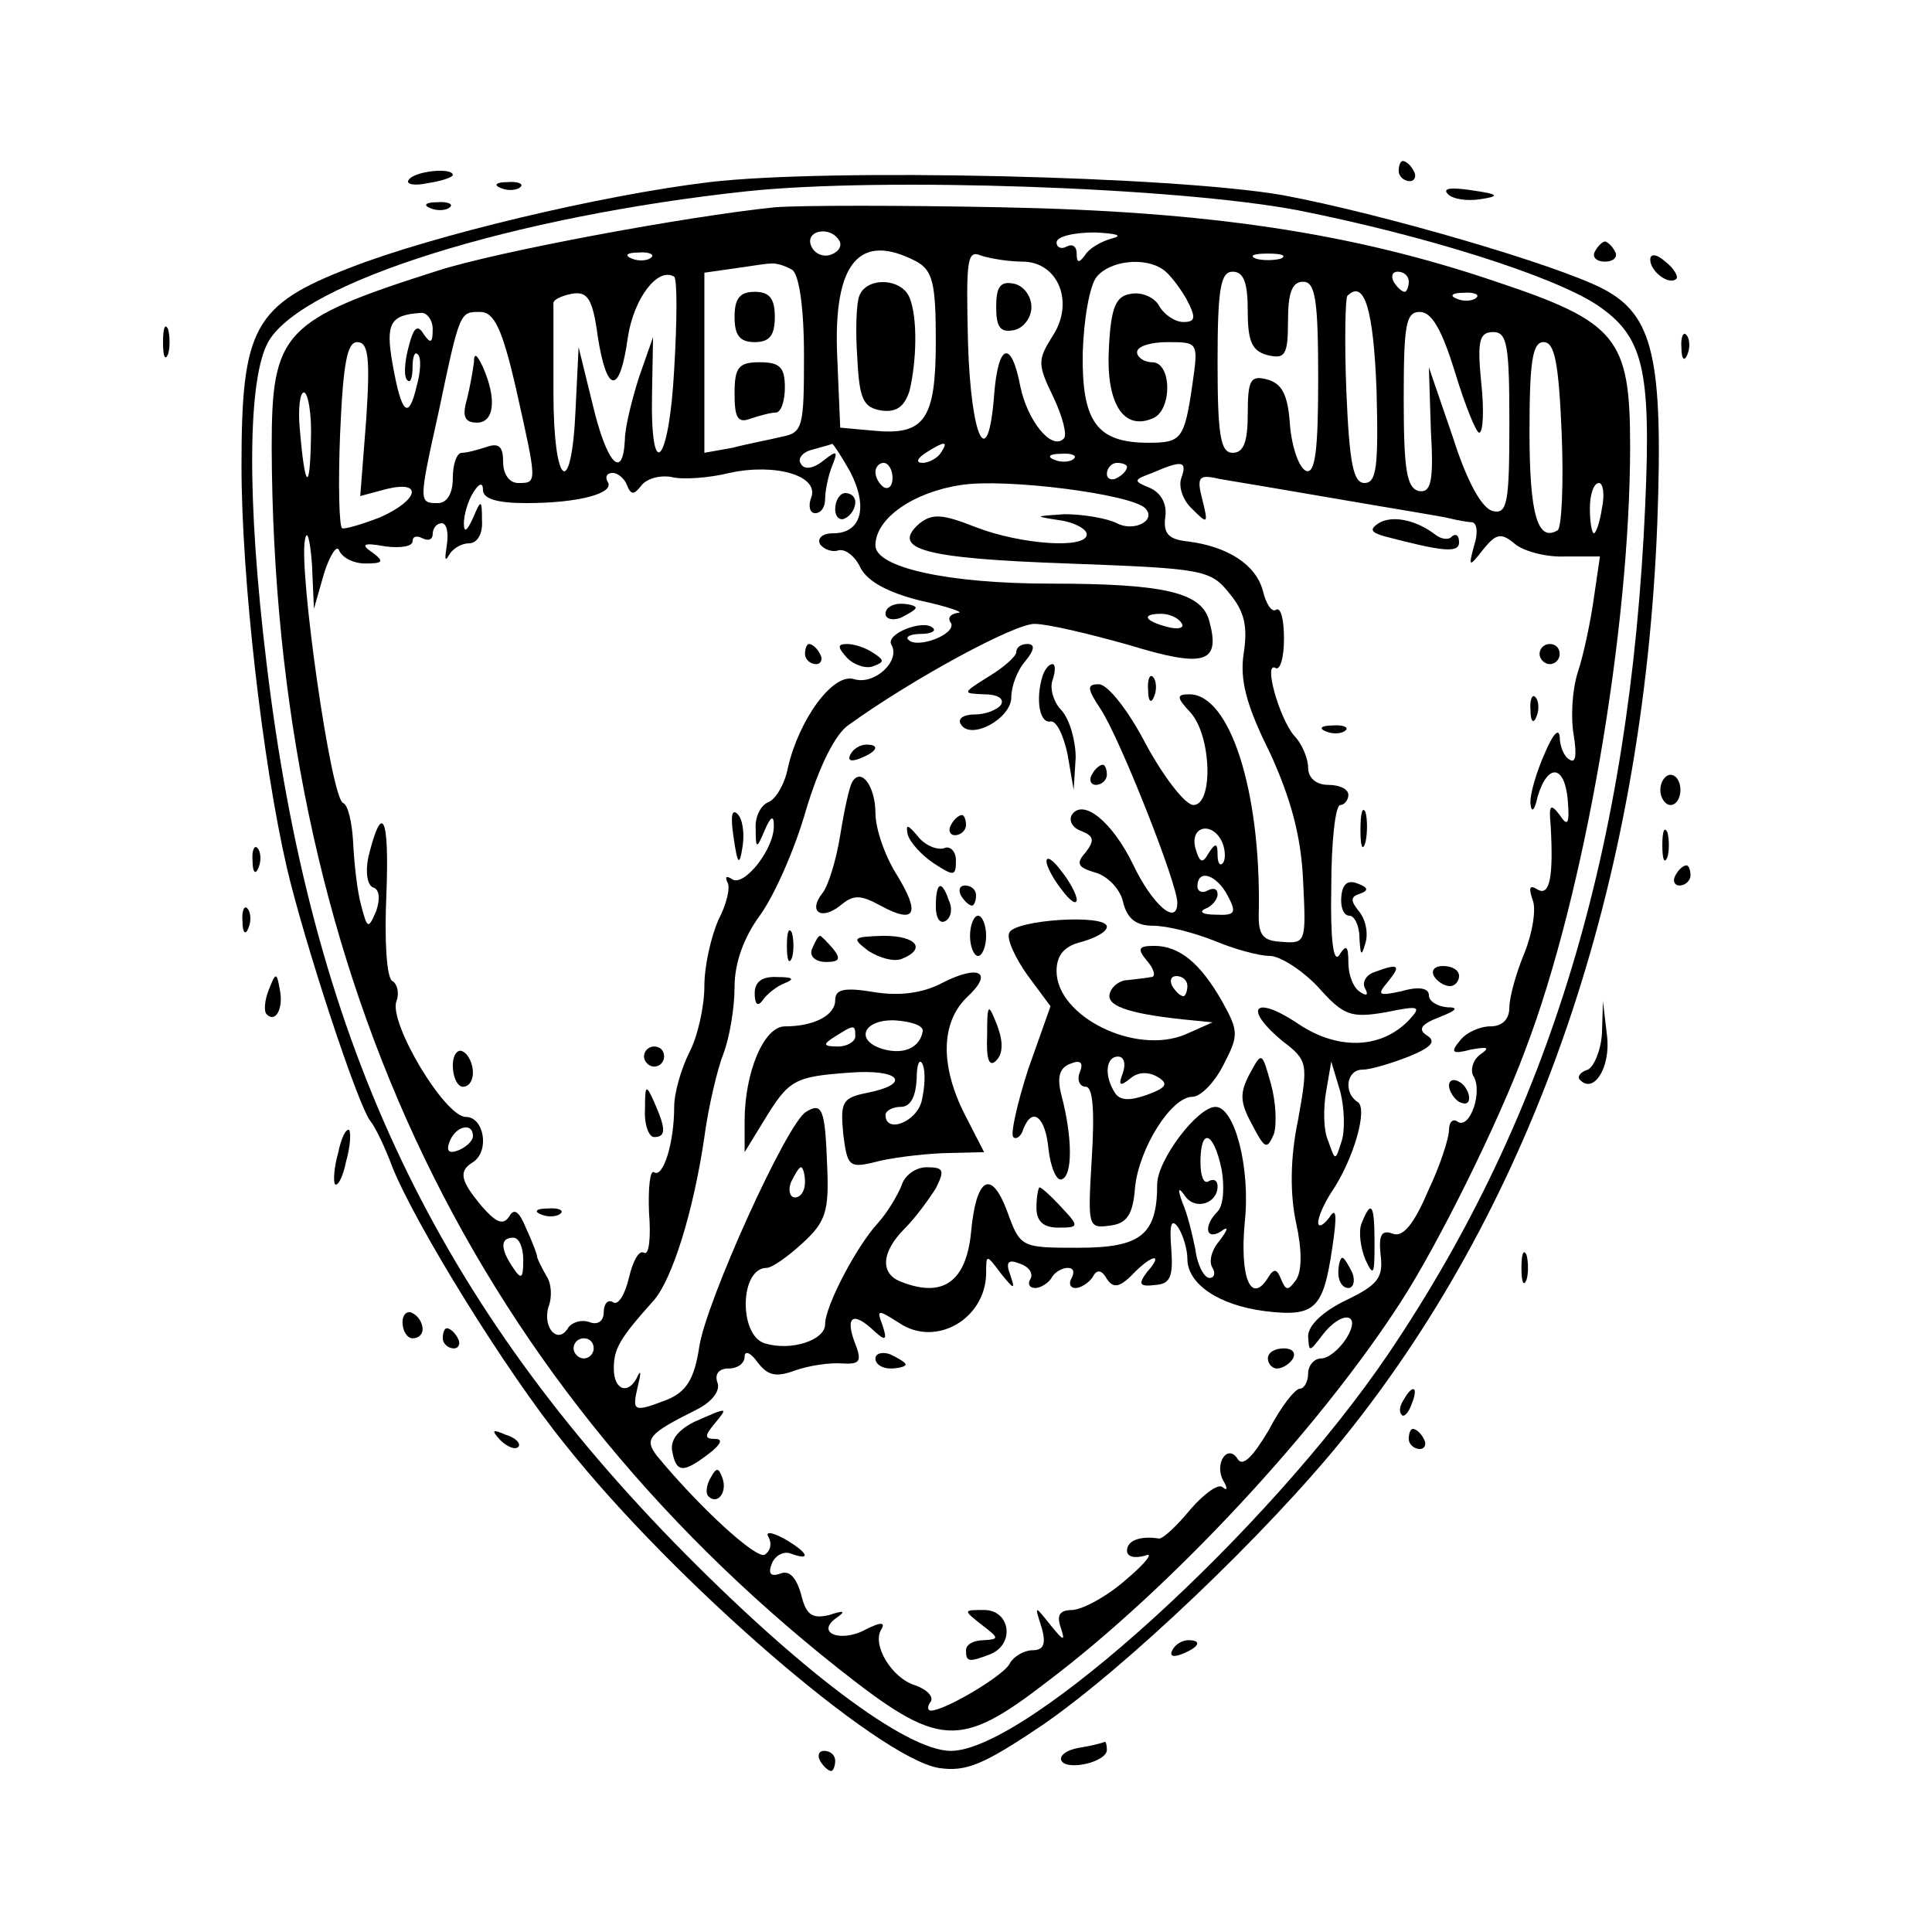 <?xml version="1.0" standalone="no"?>
<!DOCTYPE svg PUBLIC "-//W3C//DTD SVG 20010904//EN"
 "http://www.w3.org/TR/2001/REC-SVG-20010904/DTD/svg10.dtd">
<svg version="1.0" xmlns="http://www.w3.org/2000/svg"
 width="192pt" height="192pt" viewBox="0 0 192 192"
 preserveAspectRatio="xMidYMid meet">
<g transform="translate(0,192) scale(0.1,-0.1)"
fill="#000000" stroke="none">
<path d="M1390 1750 c0 -5 5 -10 11 -10 5 0 7 5 4 10 -3 6 -8 10 -11 10 -2 0
-4 -4 -4 -10z"/>
<path d="M406 1741 c-3 -4 6 -6 19 -3 14 2 25 6 25 8 0 8 -39 4 -44 -5z"/>
<path d="M705 1739 c-108 -13 -275 -53 -357 -85 -96 -37 -108 -60 -108 -197 0
-112 21 -295 45 -399 17 -73 70 -235 83 -252 5 -6 15 -27 22 -46 23 -57 112
-202 172 -276 109 -137 311 -311 371 -321 27 -4 44 3 102 42 82 56 225 192
302 288 188 234 296 548 310 907 6 164 -4 207 -54 233 -46 24 -221 75 -318 93
-108 19 -451 27 -570 13z m585 -28 c126 -25 253 -65 297 -94 46 -31 54 -63 48
-199 -15 -340 -95 -606 -255 -843 -119 -176 -360 -395 -435 -395 -45 0 -153
82 -276 208 -241 248 -360 505 -404 872 -20 164 -19 285 2 321 35 59 243 124
476 149 134 14 426 4 547 -19z"/>
<path d="M770 1714 c-88 -9 -276 -44 -335 -63 -154 -49 -165 -61 -165 -176 2
-510 192 -919 563 -1213 100 -79 120 -81 208 -13 123 93 269 250 351 377 37
57 97 178 124 251 59 155 104 418 104 600 0 107 -13 123 -133 163 -144 49
-288 70 -492 74 -99 2 -200 2 -225 0z m64 -33 c3 -5 0 -11 -8 -14 -8 -3 -17 1
-20 9 -6 15 19 20 28 5z m271 2 c-11 -3 -23 -10 -27 -17 -6 -8 -8 -7 -8 2 0 7
-4 10 -10 7 -5 -3 -10 -1 -10 4 0 6 17 10 38 10 21 -1 29 -3 17 -6z m-458 -19
c-3 -3 -12 -4 -19 -1 -8 3 -5 6 6 6 11 1 17 -2 13 -5z m264 -4 c16 -9 19 -22
19 -79 0 -78 -11 -94 -62 -89 l-33 3 -3 71 c-4 93 22 124 79 94z m105 0 c36 0
52 -41 30 -74 -15 -24 -15 -28 1 -61 9 -19 14 -38 10 -41 -12 -12 -36 18 -43
52 -9 47 -22 43 -26 -8 -6 -79 -23 -45 -26 51 -2 83 -1 93 13 87 9 -3 28 -6
41 -6z m257 3 c-7 -2 -19 -2 -25 0 -7 3 -2 5 12 5 14 0 19 -2 13 -5z m-486
-11 c7 -4 12 -37 12 -85 0 -71 -1 -77 -22 -81 -12 -3 -34 -7 -49 -11 l-28 -5
0 89 0 90 28 4 c15 2 32 5 37 5 6 1 15 -2 22 -6z m369 0 c6 -4 16 -17 23 -29
10 -19 9 -23 -3 -23 -8 0 -19 7 -24 16 -5 9 -18 14 -28 12 -15 -2 -20 -13 -22
-54 -3 -54 14 -82 43 -70 20 7 20 56 0 56 -8 0 -15 5 -15 10 0 6 14 10 30 10
31 0 31 0 25 -42 -8 -55 -11 -58 -44 -58 -51 0 -66 21 -65 89 1 34 7 68 14 76
13 16 48 20 66 7z m-486 -99 c-5 -95 -24 -115 -22 -23 l1 55 -14 -40 c-7 -22
-14 -50 -14 -62 -2 -41 -18 -24 -32 35 l-14 57 -3 -62 c-4 -91 -22 -77 -22 17
0 44 0 83 0 88 -1 4 8 8 18 10 16 3 21 -5 26 -42 9 -58 22 -59 30 -1 6 39 30
70 46 60 3 -2 3 -43 0 -92z m570 58 c0 -30 4 -40 20 -44 17 -4 20 0 20 34 0
28 4 39 15 39 12 0 15 -17 15 -96 0 -72 -3 -95 -12 -92 -7 3 -14 23 -16 45 -2
31 -8 42 -23 46 -16 4 -19 0 -19 -34 0 -28 -4 -39 -15 -39 -12 0 -15 17 -15
90 0 73 3 90 15 90 11 0 15 -11 15 -39z m160 29 c0 -5 -2 -10 -4 -10 -3 0 -8
5 -11 10 -3 6 -1 10 4 10 6 0 11 -4 11 -10z m-32 -108 c2 -76 0 -92 -12 -92
-11 0 -15 19 -18 91 -2 50 -1 93 1 95 17 17 26 -14 29 -94z m99 92 c-3 -3 -12
-4 -19 -1 -8 3 -5 6 6 6 11 1 17 -2 13 -5z m-1037 -31 c0 -14 -2 -15 -9 -5 -6
10 -10 7 -15 -13 -4 -15 -5 -30 -1 -33 3 -3 5 3 5 13 0 10 2 16 5 13 4 -3 3
-18 -1 -32 -8 -34 -15 -28 -24 23 -7 40 -2 48 28 50 6 1 12 -7 12 -16z m83
-60 c21 -94 21 -93 2 -93 -9 0 -15 9 -15 21 0 15 -4 19 -16 15 -9 -3 -20 -6
-25 -6 -5 0 -9 -11 -9 -25 0 -16 -6 -25 -15 -25 -19 0 -19 1 1 91 21 100 21
99 41 99 14 0 22 -16 36 -77z m933 17 c10 -33 21 -60 24 -60 4 0 5 23 2 50 -4
41 -2 50 12 50 14 0 16 -14 16 -91 0 -78 -2 -90 -16 -87 -11 2 -26 29 -40 73
l-24 70 2 -63 c3 -51 0 -62 -12 -60 -12 3 -15 21 -15 91 0 74 2 87 16 87 12 0
22 -18 35 -60z m-1082 -46 l-6 -77 26 7 c37 9 32 -11 -6 -28 -18 -7 -35 -12
-38 -11 -3 2 -4 44 -2 94 3 70 7 91 17 91 11 0 13 -15 9 -76z m1188 -15 c2
-50 0 -93 -4 -96 -20 -12 -28 16 -28 98 0 70 3 89 14 89 11 0 15 -20 18 -91z
m-1243 -6 c-1 -53 -6 -49 -11 10 -2 20 0 37 4 37 4 0 8 -21 7 -47z m536 -32
c18 -35 11 -61 -17 -61 -11 0 -16 -5 -13 -11 4 -5 12 -8 18 -6 7 2 17 -6 22
-17 7 -14 28 -25 60 -33 28 -6 44 -12 37 -12 -7 -1 -11 -5 -7 -10 6 -11 -33
-26 -42 -17 -4 3 2 6 12 6 10 0 16 3 12 6 -9 9 -48 -6 -41 -17 9 -16 -17 -40
-37 -34 -21 7 -55 -40 -66 -88 -3 -16 -12 -31 -19 -34 -8 -3 -14 -15 -13 -27
0 -20 1 -20 9 -1 6 14 9 15 9 5 1 -23 -29 -61 -41 -54 -6 4 -8 3 -5 -3 3 -5
-1 -22 -9 -37 -7 -16 -14 -45 -14 -66 0 -21 -7 -51 -15 -66 -8 -16 -15 -40
-15 -54 0 -36 -11 -71 -20 -65 -4 3 -6 -16 -5 -40 2 -25 0 -43 -5 -40 -5 3
-11 -8 -15 -25 -4 -17 -11 -28 -16 -24 -5 3 -9 -2 -9 -10 0 -9 -6 -13 -14 -10
-8 3 -17 0 -21 -5 -10 -18 -26 -1 -20 20 4 10 3 24 -2 31 -4 7 -8 15 -9 18 0
3 -5 16 -11 29 -7 17 -12 21 -17 12 -6 -9 -13 -6 -27 10 -21 25 -24 35 -9 44
17 11 11 45 -7 45 -21 0 -77 94 -69 115 3 8 1 17 -4 20 -6 3 -8 42 -6 86 3 77
-4 94 -18 37 -3 -15 -1 -28 5 -30 6 -2 7 -11 3 -23 -8 -19 -9 -18 -15 5 -4 14
-7 42 -8 62 -1 20 -5 38 -10 40 -12 4 -44 230 -38 261 2 12 5 2 7 -23 l2 -45
10 35 c6 19 13 29 15 23 3 -7 14 -13 26 -13 18 0 19 2 7 11 -12 8 -9 10 13 6
15 -2 27 0 27 5 0 5 4 6 10 3 6 -3 10 -1 10 4 0 6 4 11 9 11 5 0 7 -10 5 -22
-2 -13 -2 -17 2 -10 3 6 12 12 20 12 8 0 14 9 13 23 0 21 -1 21 -9 2 -6 -13
-9 -15 -9 -5 0 8 4 22 9 30 6 10 10 11 10 3 0 -9 15 -13 43 -13 53 0 88 10 81
21 -3 5 -1 9 5 9 5 0 12 -6 14 -12 4 -10 7 -10 14 -1 5 7 18 11 30 9 11 -3 38
-1 58 4 46 10 90 -3 81 -25 -3 -8 -1 -15 4 -15 6 0 10 6 10 14 0 8 3 23 7 33
6 15 5 16 -9 5 -10 -8 -19 -9 -22 -3 -4 5 2 12 11 14 10 3 19 5 20 6 1 0 9
-12 18 -28z m90 19 c-3 -5 -12 -10 -18 -10 -7 0 -6 4 3 10 19 12 23 12 15 0z
m132 -6 c-3 -3 -12 -4 -19 -1 -8 3 -5 6 6 6 11 1 17 -2 13 -5z m-180 -19 c0
-8 -4 -12 -9 -9 -4 3 -8 9 -8 15 0 5 4 9 8 9 5 0 9 -7 9 -15z m233 11 c0 -3
-4 -8 -10 -11 -5 -3 -10 -1 -10 4 0 6 5 11 10 11 6 0 10 -2 10 -4z m54 -11
c-3 -8 1 -22 11 -31 15 -15 16 -15 10 9 -6 23 -4 26 17 21 12 -2 66 -11 118
-20 52 -9 102 -17 110 -19 8 -2 19 -4 23 -4 5 -1 6 -11 2 -23 -6 -22 -5 -22 9
-4 13 16 18 17 32 5 9 -7 31 -13 50 -12 l34 0 -6 -41 c-3 -22 -10 -56 -16 -74
-6 -19 -7 -47 -4 -63 3 -19 2 -28 -4 -24 -6 3 -10 14 -10 23 -1 9 -7 2 -15
-17 -8 -18 -15 -41 -14 -50 1 -9 4 -7 7 7 10 34 27 32 30 -3 2 -24 0 -27 -8
-15 -9 12 -11 10 -9 -10 3 -52 -1 -71 -13 -64 -8 5 -9 2 -5 -10 4 -9 0 -33 -8
-53 -8 -19 -15 -44 -15 -54 0 -12 -7 -19 -19 -19 -10 0 -24 -6 -30 -14 -10
-12 -8 -14 11 -9 17 3 19 2 9 -5 -7 -5 -10 -15 -7 -21 10 -15 -3 -53 -15 -46
-5 4 -9 0 -9 -8 0 -8 -9 -36 -21 -61 -14 -33 -25 -46 -35 -42 -11 4 -14 -1
-12 -21 3 -23 -3 -30 -34 -45 -23 -11 -38 -25 -38 -36 1 -16 1 -16 14 1 19 25
40 23 24 -3 -7 -11 -18 -20 -25 -20 -7 0 -13 -7 -13 -15 0 -8 -4 -15 -8 -15
-5 0 -19 -18 -31 -41 -16 -27 -26 -37 -31 -29 -10 16 -24 -5 -14 -22 4 -7 4
-10 -1 -6 -4 4 -18 -6 -32 -22 -13 -16 -27 -29 -31 -29 -19 3 -32 -2 -32 -12
0 -6 7 -8 18 -5 9 4 1 -7 -18 -23 -19 -17 -43 -30 -54 -31 -13 0 -16 -5 -12
-17 5 -15 3 -14 -10 2 -16 20 -16 20 -9 -2 5 -17 2 -23 -9 -23 -8 0 -19 -6
-23 -14 -7 -12 -64 -46 -78 -46 -3 0 -4 4 0 9 3 5 -4 12 -15 16 -24 7 -44 41
-34 56 4 7 -1 7 -15 0 -25 -14 -51 -4 -30 11 10 7 8 8 -7 3 -17 -4 -23 0 -28
21 -5 17 -12 24 -21 20 -9 -3 -12 0 -8 10 3 8 12 13 19 10 22 -8 16 2 -7 15
-13 7 -19 7 -15 1 3 -6 2 -13 -4 -17 -8 -5 -64 46 -107 98 -13 17 -9 22 39 46
16 8 24 19 21 27 -3 8 1 14 11 14 9 0 16 5 16 12 0 6 6 4 13 -6 10 -13 18 -15
37 -8 14 5 35 8 47 7 18 -1 20 2 12 22 -9 25 -1 30 20 10 11 -10 13 -9 8 6 -6
16 -5 16 17 2 36 -24 85 4 86 49 0 20 0 20 15 0 13 -16 14 -16 9 -1 -5 13 -2
16 10 11 9 -3 13 -10 10 -15 -3 -5 -1 -9 5 -9 5 0 13 5 16 10 3 6 11 10 16 10
6 0 7 -4 4 -10 -3 -5 -2 -10 4 -10 5 0 13 5 17 11 4 8 9 7 14 -2 6 -9 12 -9
25 4 20 21 32 22 15 3 -9 -12 -8 -15 8 -13 15 1 18 8 16 36 -2 24 0 31 7 21 5
-8 9 -22 9 -31 0 -25 31 -46 77 -52 50 -6 58 2 67 63 5 33 4 41 -3 30 -6 -8
-11 -10 -11 -5 0 6 6 19 13 30 22 32 37 84 26 90 -14 9 -11 32 5 32 8 0 28 6
46 13 22 9 28 15 18 21 -9 6 -6 11 12 18 18 7 20 10 8 10 -10 1 -18 6 -18 12
0 7 -10 9 -27 4 -23 -5 -25 -4 -14 9 14 17 11 19 -13 10 -9 -3 -13 -11 -9 -17
3 -6 1 -7 -5 -3 -7 4 -12 17 -12 29 0 17 -2 19 -9 8 -6 -9 -9 16 -8 67 0 45 4
82 9 82 4 0 8 5 8 10 0 6 -9 10 -20 10 -12 0 -20 7 -20 17 0 9 -6 24 -14 32
-15 18 -31 75 -18 67 4 -2 8 10 8 29 0 19 -3 32 -8 29 -4 -3 -10 6 -13 19 -7
26 -35 44 -75 49 -19 2 -24 8 -22 24 2 13 -4 24 -15 29 -17 7 -17 8 2 15 30
13 35 12 29 -5z m-36 -30 c12 -12 -11 -24 -28 -15 -10 5 -34 9 -52 9 -30 -2
-31 -2 -5 -6 15 -2 27 -9 27 -14 0 -15 -66 -10 -110 7 -33 13 -43 14 -56 4
-30 -26 5 -35 147 -40 135 -5 142 -6 161 -30 15 -18 18 -33 14 -59 -4 -26 2
-51 26 -99 21 -46 31 -83 33 -127 3 -61 3 -63 -21 -61 -19 1 -24 6 -23 31 2
120 -29 215 -69 215 -13 0 -13 -3 1 -18 21 -23 23 -92 3 -92 -8 0 -29 27 -47
60 -17 33 -38 60 -47 60 -12 0 -12 -4 2 -25 19 -29 76 -173 76 -192 0 -24 -25
-2 -44 38 -21 43 -50 66 -61 49 -3 -6 1 -13 10 -16 12 -5 13 -9 4 -21 -10 -11
-8 -15 9 -20 12 -3 25 -16 28 -29 4 -17 13 -24 30 -24 14 0 41 -7 61 -15 19
-8 44 -15 55 -15 10 0 32 -14 48 -31 25 -28 32 -31 67 -25 34 7 36 6 23 -8
-28 -29 -72 -30 -112 -2 -43 28 -52 13 -13 -19 25 -19 25 -22 15 -78 -8 -38
-8 -74 -2 -102 6 -27 6 -48 0 -57 -8 -11 -10 -11 -15 1 -4 10 -7 11 -13 1 -17
-27 -28 1 -23 55 6 54 -10 115 -29 115 -18 0 -58 -53 -58 -77 0 -50 -16 -63
-78 -63 -57 0 -58 0 -71 36 -16 43 -31 34 -36 -21 -5 -49 -28 -65 -69 -49 -22
8 -20 30 3 53 11 11 24 29 31 40 9 18 8 21 -9 21 -11 0 -22 -8 -25 -18 -4 -10
-14 -27 -24 -38 -21 -23 -52 -82 -52 -100 0 -16 -34 -27 -60 -19 -26 8 -25 75
2 75 5 0 21 11 36 25 23 21 26 32 24 77 -2 56 -5 63 -21 53 -19 -11 -99 -188
-106 -233 -5 -33 -13 -45 -32 -53 -34 -13 -35 -12 -29 14 3 12 3 16 0 10 -9
-20 -24 -15 -24 7 0 20 6 30 40 68 18 21 39 87 50 162 4 30 13 68 19 83 6 16
11 45 11 66 0 24 9 49 25 71 14 19 35 66 46 105 13 43 29 76 43 85 64 46 164
100 184 100 13 0 55 -10 94 -21 75 -23 91 -18 80 23 -7 29 -43 38 -158 38
-102 0 -174 16 -174 38 0 27 38 53 85 60 44 7 169 -9 183 -23z m454 0 c-2 -14
-6 -25 -8 -25 -2 0 -4 11 -4 25 0 14 4 25 9 25 4 0 6 -11 3 -25z m-418 -114
c4 -5 -3 -7 -14 -4 -23 6 -26 13 -6 13 8 0 17 -4 20 -9z m41 -219 c3 -8 3 -17
0 -20 -3 -3 -5 1 -5 9 0 11 -2 12 -9 1 -6 -11 -9 -9 -13 5 -6 23 18 27 27 5z
m5 -52 c9 -17 8 -20 -12 -19 -13 0 -17 3 -10 6 6 2 12 9 12 14 0 6 -4 7 -10 4
-5 -3 -10 -1 -10 4 0 18 19 12 30 -9z m113 -245 c-6 -19 -6 -19 -13 1 -5 11
-5 33 -2 50 l5 29 9 -30 c4 -16 5 -39 1 -50z m-863 6 c0 -5 -7 -11 -14 -14
-10 -4 -13 -1 -9 9 6 15 23 19 23 5z m744 -33 c3 -17 2 -36 -4 -42 -14 -14
-12 -29 3 -20 8 6 8 3 -1 -9 -8 -9 -11 -21 -7 -27 3 -5 2 -10 -3 -10 -5 0 -12
12 -14 28 -3 15 -8 36 -13 47 -5 14 -4 16 3 6 10 -14 32 -7 32 10 0 6 -4 8 -9
5 -5 -3 -8 6 -8 19 0 35 13 31 21 -7z m-414 -13 c0 -8 -4 -15 -10 -15 -5 0 -7
7 -4 15 4 8 8 15 10 15 2 0 4 -7 4 -15z m-280 -77 c0 -19 -2 -20 -10 -8 -13
19 -13 30 0 30 6 0 10 -10 10 -22z m70 -88 c0 -5 -4 -10 -10 -10 -5 0 -10 5
-10 10 0 6 5 10 10 10 6 0 10 -4 10 -10z"/>
<path d="M854 1626 c-3 -7 -4 -35 -2 -62 2 -41 6 -49 24 -52 15 -2 23 4 28 20
7 30 8 72 0 92 -8 20 -43 21 -50 2z"/>
<path d="M990 1615 c0 -20 4 -26 18 -23 9 2 17 12 17 23 0 11 -8 21 -17 23
-14 3 -18 -3 -18 -23z"/>
<path d="M730 1605 c0 -18 5 -25 20 -25 15 0 20 7 20 25 0 18 -5 25 -20 25
-15 0 -20 -7 -20 -25z"/>
<path d="M730 1529 c0 -24 3 -30 16 -25 9 3 20 6 25 6 5 0 9 11 9 25 0 20 -5
25 -25 25 -21 0 -25 -5 -25 -31z"/>
<path d="M471 1560 c-1 -8 -4 -25 -7 -37 -5 -17 -2 -23 10 -23 17 0 20 23 6
55 -6 13 -9 15 -9 5z"/>
<path d="M830 1414 c0 -8 5 -12 10 -9 6 3 10 10 10 16 0 5 -4 9 -10 9 -5 0
-10 -7 -10 -16z"/>
<path d="M880 1310 c0 -5 7 -7 15 -4 8 4 15 8 15 10 0 2 -7 4 -15 4 -8 0 -15
-4 -15 -10z"/>
<path d="M800 1270 c0 -5 5 -10 11 -10 5 0 7 5 4 10 -3 6 -8 10 -11 10 -2 0
-4 -4 -4 -10z"/>
<path d="M842 1266 c7 -7 19 -11 26 -8 11 4 11 6 0 13 -7 5 -19 9 -26 9 -10 0
-10 -3 0 -14z"/>
<path d="M729 1088 c4 -28 6 -29 9 -9 2 13 0 27 -5 32 -6 6 -7 -3 -4 -23z"/>
<path d="M450 861 c0 -12 5 -21 10 -21 6 0 10 6 10 14 0 8 -4 18 -10 21 -5 3
-10 -3 -10 -14z"/>
<path d="M640 870 c0 -5 5 -10 10 -10 6 0 10 5 10 10 0 6 -4 10 -10 10 -5 0
-10 -4 -10 -10z"/>
<path d="M641 818 c-1 -16 4 -28 9 -28 12 0 12 8 0 35 -8 18 -9 17 -9 -7z"/>
<path d="M538 713 c7 -3 16 -2 19 1 4 3 -2 6 -13 5 -11 0 -14 -3 -6 -6z"/>
<path d="M1370 1400 c-9 -6 -8 -9 6 -13 57 -15 74 -17 74 -6 0 7 -3 9 -7 6 -3
-4 -11 -3 -17 2 -20 15 -43 19 -56 11z"/>
<path d="M1530 1270 c0 -5 5 -10 10 -10 6 0 10 5 10 10 0 6 -4 10 -10 10 -5 0
-10 -4 -10 -10z"/>
<path d="M1521 1214 c0 -11 3 -14 6 -6 3 7 2 16 -1 19 -3 4 -6 -2 -5 -13z"/>
<path d="M1318 1193 c7 -3 16 -2 19 1 4 3 -2 6 -13 5 -11 0 -14 -3 -6 -6z"/>
<path d="M1352 1095 c0 -16 2 -22 5 -12 2 9 2 23 0 30 -3 6 -5 -1 -5 -18z"/>
<path d="M1333 1029 c-1 -10 2 -19 8 -19 5 0 10 -10 10 -22 1 -18 2 -19 6 -5
3 10 0 24 -7 32 -8 10 -8 14 2 17 8 3 8 6 -3 10 -10 4 -15 -1 -16 -13z"/>
<path d="M1425 950 c3 -5 10 -10 16 -10 5 0 9 5 9 10 0 6 -7 10 -16 10 -8 0
-12 -4 -9 -10z"/>
<path d="M1440 841 c0 -5 5 -13 10 -16 6 -3 10 -2 10 4 0 5 -4 13 -10 16 -5 3
-10 2 -10 -4z"/>
<path d="M1353 704 c-3 -8 -1 -24 4 -36 8 -17 9 -15 9 16 0 39 -3 45 -13 20z"/>
<path d="M1330 655 c0 -8 4 -15 10 -15 5 0 7 7 4 15 -4 8 -8 15 -10 15 -2 0
-4 -7 -4 -15z"/>
<path d="M870 570 c0 -6 7 -10 15 -10 8 0 15 2 15 4 0 2 -7 6 -15 10 -8 3 -15
1 -15 -4z"/>
<path d="M1260 570 c0 -5 4 -10 9 -10 6 0 13 5 16 10 3 6 -1 10 -9 10 -9 0
-16 -4 -16 -10z"/>
<path d="M690 507 c-16 -8 -24 -18 -22 -29 4 -22 11 -22 36 -3 12 9 15 15 7
15 -11 0 -11 3 -1 15 14 17 14 17 -20 2z"/>
<path d="M706 451 c-4 -7 -5 -15 -2 -18 9 -9 19 4 14 18 -4 11 -6 11 -12 0z"/>
<path d="M976 305 c17 -13 17 -14 2 -15 -10 0 -18 -4 -18 -10 0 -12 3 -12 24
-4 25 10 20 44 -6 44 -21 0 -21 0 -2 -15z"/>
<path d="M1010 1272 c0 -4 -12 -15 -27 -24 -27 -17 -27 -17 -5 -18 13 0 20 -4
17 -10 -3 -5 -15 -10 -26 -10 -11 0 -18 -4 -14 -10 10 -16 50 6 50 27 0 11 6
27 14 36 9 11 10 17 2 17 -6 0 -11 -3 -11 -8z"/>
<path d="M1036 1248 c-7 -23 -3 -47 8 -45 6 1 13 -14 17 -33 l6 -35 2 32 c0
17 -6 38 -14 47 -8 8 -12 22 -9 30 3 9 3 16 0 16 -4 0 -8 -6 -10 -12z"/>
<path d="M1141 1234 c0 -11 3 -14 6 -6 3 7 2 16 -1 19 -3 4 -6 -2 -5 -13z"/>
<path d="M845 1170 c-3 -6 1 -7 9 -4 18 7 21 14 7 14 -6 0 -13 -4 -16 -10z"/>
<path d="M1085 1150 c-3 -5 -1 -10 4 -10 6 0 11 5 11 10 0 6 -2 10 -4 10 -3 0
-8 -4 -11 -10z"/>
<path d="M847 1143 c-3 -5 -8 -28 -12 -53 -4 -25 -12 -51 -18 -58 -14 -18 -1
-27 18 -12 13 11 20 11 40 0 35 -19 40 -8 16 31 -12 19 -21 46 -21 61 0 26
-14 46 -23 31z"/>
<path d="M945 1100 c-3 -5 -1 -10 4 -10 6 0 11 5 11 10 0 6 -2 10 -4 10 -3 0
-8 -4 -11 -10z"/>
<path d="M902 1091 c2 -8 14 -21 26 -29 20 -13 22 -13 22 3 0 9 -6 15 -12 12
-7 -2 -19 3 -26 12 -10 12 -12 12 -10 2z"/>
<path d="M1040 1064 c0 -5 7 -18 15 -28 8 -11 15 -16 15 -10 0 5 -7 18 -15 28
-8 11 -15 16 -15 10z"/>
<path d="M930 1019 c0 -11 4 -18 10 -14 5 3 7 12 3 20 -7 21 -13 19 -13 -6z"/>
<path d="M955 1030 c3 -5 8 -10 11 -10 2 0 4 5 4 10 0 6 -5 10 -11 10 -5 0 -7
-4 -4 -10z"/>
<path d="M964 990 c0 -11 4 -20 8 -20 4 0 8 9 8 20 0 11 -4 20 -8 20 -4 0 -8
-9 -8 -20z"/>
<path d="M1003 993 c-3 -6 6 -25 18 -42 l23 -31 -22 -62 c-11 -34 -18 -65 -15
-68 3 -3 8 1 10 8 9 23 22 12 25 -20 2 -18 8 -32 13 -30 11 3 11 41 0 83 -5
19 -2 28 9 32 10 4 13 1 9 -9 -3 -7 0 -14 6 -14 7 0 9 -23 6 -71 -4 -68 -4
-70 18 -67 17 2 23 11 25 38 4 39 36 90 57 90 8 0 22 14 31 32 15 29 15 33 -1
62 -22 39 -43 56 -68 56 -16 0 -17 -3 -7 -15 7 -8 9 -16 4 -16 -5 -1 -15 -2
-23 -3 -8 0 -16 -6 -18 -13 -4 -12 16 -20 72 -26 l30 -3 -27 -12 c-50 -21
-128 18 -128 63 0 16 8 25 25 29 14 4 25 10 25 15 0 13 -92 7 -97 -6z m177
-53 c0 -5 -2 -10 -4 -10 -3 0 -8 5 -11 10 -3 6 -1 10 4 10 6 0 11 -4 11 -10z
m-64 -86 c-5 -13 -3 -14 7 -6 8 7 18 7 27 2 12 -7 9 -11 -10 -18 -17 -6 -27
-6 -32 2 -11 17 -9 36 3 36 6 0 8 -7 5 -16z"/>
<path d="M782 980 c0 -14 2 -19 5 -12 2 6 2 18 0 25 -3 6 -5 1 -5 -13z"/>
<path d="M807 977 c-3 -7 3 -13 14 -13 13 0 15 3 7 13 -6 7 -12 13 -13 13 -2
0 -5 -6 -8 -13z"/>
<path d="M863 975 c11 -7 25 -11 33 -8 25 10 15 23 -18 23 -31 -1 -32 -2 -15
-15z"/>
<path d="M936 943 c-19 -10 -42 -13 -67 -9 -30 5 -39 3 -39 -8 0 -15 -21 -26
-50 -26 -21 0 -40 -46 -40 -94 l0 -31 19 31 c25 41 30 44 85 48 50 4 63 -11
18 -20 -25 -5 -27 -9 -24 -41 4 -32 6 -34 31 -28 14 4 45 8 68 9 l41 1 -19 37
c-25 49 -24 92 2 117 27 25 12 33 -25 14z m-19 -48 c-3 -16 -18 -23 -38 -18
-30 8 -22 30 10 29 16 -1 29 -5 28 -11z m-67 -5 c0 -5 -8 -10 -17 -10 -15 0
-16 2 -3 10 19 12 20 12 20 0z m66 -64 c-5 -21 -36 -33 -36 -14 0 4 7 8 15 8
10 0 15 10 16 28 0 15 3 21 6 14 3 -7 2 -23 -1 -36z"/>
<path d="M750 933 c0 -11 3 -14 8 -7 4 6 14 14 22 17 10 4 8 6 -7 6 -16 1 -23
-5 -23 -16z"/>
<path d="M981 891 c-1 -24 2 -32 9 -25 7 7 7 19 1 35 -9 23 -10 22 -10 -10z"/>
<path d="M1242 853 c-10 -19 -10 -28 2 -50 13 -25 15 -26 22 -10 3 10 2 32 -3
50 -9 32 -9 32 -21 10z"/>
<path d="M1030 720 c0 -14 7 -20 22 -20 20 0 21 1 3 20 -10 11 -20 20 -22 20
-1 0 -3 -9 -3 -20z"/>
<path d="M498 1733 c7 -3 16 -2 19 1 4 3 -2 6 -13 5 -11 0 -14 -3 -6 -6z"/>
<path d="M1439 1727 c5 -5 19 -7 32 -5 20 3 19 5 -9 9 -20 3 -29 2 -23 -4z"/>
<path d="M428 1713 c7 -3 16 -2 19 1 4 3 -2 6 -13 5 -11 0 -14 -3 -6 -6z"/>
<path d="M1585 1670 c-3 -5 1 -10 10 -10 9 0 13 5 10 10 -3 6 -8 10 -10 10 -2
0 -7 -4 -10 -10z"/>
<path d="M1640 1662 c0 -12 19 -26 26 -19 2 2 -2 10 -11 17 -9 8 -15 8 -15 2z"/>
<path d="M162 1580 c0 -14 2 -19 5 -12 2 6 2 18 0 25 -3 6 -5 1 -5 -13z"/>
<path d="M1671 1574 c0 -11 3 -14 6 -6 3 7 2 16 -1 19 -3 4 -6 -2 -5 -13z"/>
<path d="M1650 1135 c0 -8 5 -15 10 -15 6 0 10 7 10 15 0 8 -4 15 -10 15 -5 0
-10 -7 -10 -15z"/>
<path d="M1652 1080 c0 -14 2 -19 5 -12 2 6 2 18 0 25 -3 6 -5 1 -5 -13z"/>
<path d="M251 1064 c0 -11 3 -14 6 -6 3 7 2 16 -1 19 -3 4 -6 -2 -5 -13z"/>
<path d="M1665 1050 c-3 -5 -1 -10 4 -10 6 0 11 5 11 10 0 6 -2 10 -4 10 -3 0
-8 -4 -11 -10z"/>
<path d="M241 1004 c0 -11 3 -14 6 -6 3 7 2 16 -1 19 -3 4 -6 -2 -5 -13z"/>
<path d="M267 936 c-4 -10 -5 -21 -2 -24 9 -9 17 6 13 25 -3 17 -4 17 -11 -1z"/>
<path d="M1592 893 c-1 -17 -8 -33 -14 -36 -7 -2 -11 -7 -8 -10 14 -15 31 13
27 44 l-4 34 -1 -32z"/>
<path d="M336 774 c-4 -14 -5 -28 -3 -31 3 -2 8 8 11 23 4 14 5 28 3 31 -3 2
-8 -8 -11 -23z"/>
<path d="M1512 660 c0 -14 2 -19 5 -12 2 6 2 18 0 25 -3 6 -5 1 -5 -13z"/>
<path d="M400 606 c0 -9 5 -16 10 -16 6 0 10 4 10 9 0 6 -4 13 -10 16 -5 3
-10 -1 -10 -9z"/>
<path d="M440 590 c0 -5 5 -10 11 -10 5 0 7 5 4 10 -3 6 -8 10 -11 10 -2 0 -4
-4 -4 -10z"/>
<path d="M1395 529 c-4 -6 -5 -12 -2 -15 2 -3 7 2 10 11 7 17 1 20 -8 4z"/>
<path d="M497 489 c7 -7 15 -10 18 -7 3 3 -2 9 -12 12 -14 6 -15 5 -6 -5z"/>
<path d="M1400 490 c0 -5 5 -10 11 -10 5 0 7 5 4 10 -3 6 -8 10 -11 10 -2 0
-4 -4 -4 -10z"/>
<path d="M1165 280 c-3 -6 1 -7 9 -4 18 7 21 14 7 14 -6 0 -13 -4 -16 -10z"/>
<path d="M1072 183 c-12 -2 -20 -8 -17 -13 6 -10 45 -1 45 11 0 5 -1 8 -2 8
-2 -1 -13 -4 -26 -6z"/>
<path d="M815 170 c3 -5 8 -10 11 -10 2 0 4 5 4 10 0 6 -5 10 -11 10 -5 0 -7
-4 -4 -10z"/>
</g>
</svg>
